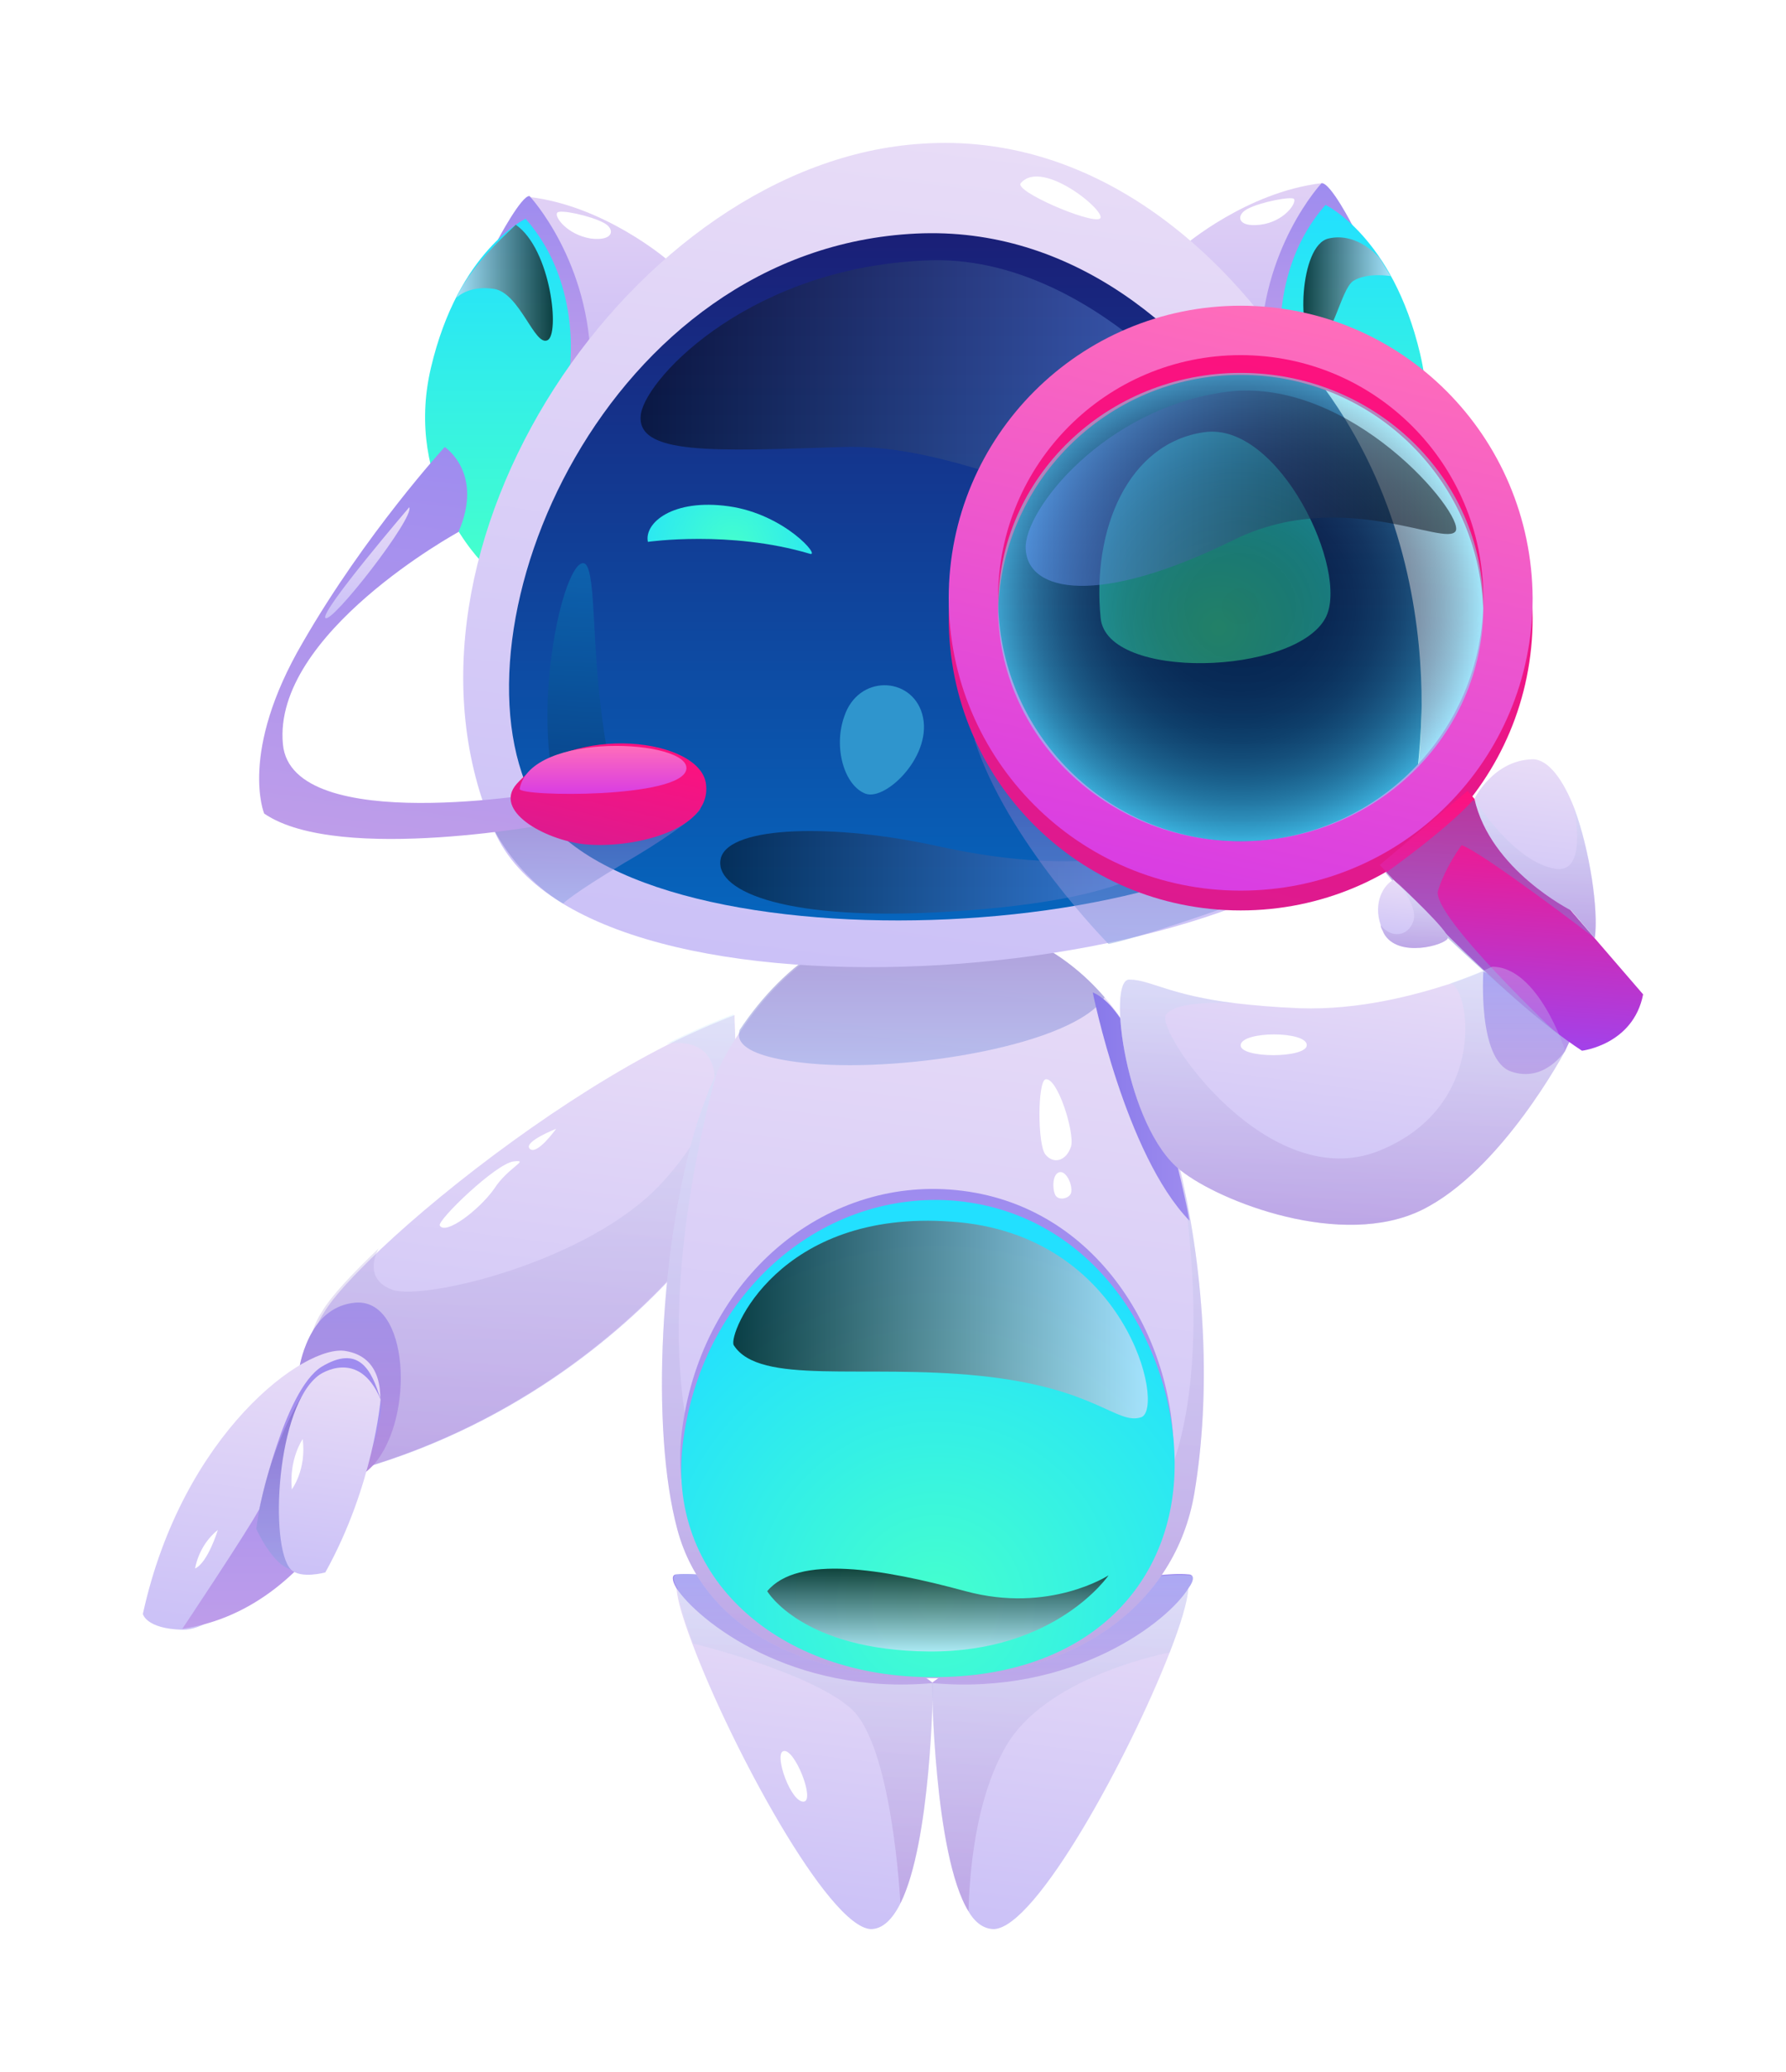 <svg width="50" height="58" viewBox="0 0 50 58" fill="none" xmlns="http://www.w3.org/2000/svg">
<g filter="url(#filter0_d_19_2066)">
<path d="M26.118 43.113C26.118 43.334 26.063 47.566 25.207 49.281C24.986 49.724 24.71 50 24.379 50C23.191 49.945 20.458 44.883 19.381 42.007C19.132 41.343 18.966 40.818 18.939 40.458C18.911 40.209 18.939 40.071 19.077 40.071C19.325 40.071 19.574 40.071 19.823 40.099C19.85 40.099 19.878 40.099 19.933 40.126C22.887 40.458 25.787 42.837 26.118 43.113Z" fill="url(#paint0_linear_19_2066)"/>
<path d="M26.118 43.113C22.142 43.473 19.519 41.343 18.939 40.458C18.801 40.237 18.801 40.071 18.939 40.071C19.215 40.043 19.519 40.071 19.823 40.098C19.85 40.098 19.878 40.098 19.933 40.126C22.556 40.513 25.759 42.864 26.118 43.113Z" fill="url(#paint1_linear_19_2066)"/>
<path d="M33.27 40.458C33.243 40.845 33.049 41.481 32.746 42.256C31.613 45.16 29.018 49.944 27.83 50C27.554 50 27.306 49.834 27.113 49.502C26.146 47.925 26.091 43.141 26.091 43.141C26.091 43.141 26.091 43.141 26.118 43.113C26.422 42.864 29.322 40.485 32.304 40.126C32.331 40.126 32.359 40.126 32.387 40.126C32.635 40.098 32.884 40.098 33.132 40.098C33.27 40.071 33.298 40.209 33.27 40.458Z" fill="url(#paint2_linear_19_2066)"/>
<path d="M33.27 40.458C32.718 41.371 30.067 43.473 26.091 43.113C26.091 43.113 26.091 43.113 26.118 43.086C26.45 42.837 29.653 40.486 32.304 40.098C32.331 40.098 32.359 40.098 32.387 40.098C32.69 40.071 32.994 40.043 33.27 40.071C33.436 40.071 33.436 40.237 33.27 40.458Z" fill="url(#paint3_linear_19_2066)"/>
<path opacity="0.3" d="M26.118 43.113C26.118 43.334 26.063 47.566 25.207 49.281C25.207 49.281 24.986 44.8 23.799 43.805C22.611 42.781 19.408 42.007 19.408 42.007C19.16 41.343 18.994 40.818 18.966 40.458C18.828 40.237 18.828 40.071 18.966 40.071C19.243 40.043 19.546 40.071 19.85 40.098C19.878 40.098 19.905 40.098 19.96 40.126C22.888 40.458 25.787 42.837 26.118 43.113Z" fill="url(#paint4_linear_19_2066)"/>
<path opacity="0.3" d="M33.27 40.458C33.243 40.845 33.049 41.481 32.746 42.256C32.193 42.366 29.211 43.058 28.162 44.883C27.278 46.404 27.14 48.534 27.113 49.502C26.146 47.926 26.091 43.141 26.091 43.141C26.091 43.141 26.091 43.141 26.118 43.113C26.422 42.864 29.322 40.486 32.304 40.126C32.331 40.126 32.359 40.126 32.387 40.126C32.69 40.098 32.994 40.071 33.27 40.098C33.436 40.071 33.436 40.237 33.27 40.458Z" fill="url(#paint5_linear_19_2066)"/>
<path d="M20.485 27.569C20.402 28.427 20.237 29.395 19.961 30.335C19.961 30.335 19.712 30.722 19.187 31.331C17.89 32.824 14.99 35.59 10.489 37.001C10.379 37.028 10.268 37.084 10.158 37.111C9.44 37.332 8.114 35.147 8.805 33.294C8.86 33.128 8.943 32.935 9.053 32.769C9.329 32.299 9.909 31.69 10.655 30.971C12.615 29.118 15.846 26.684 18.69 25.246C19.353 24.914 19.988 24.637 20.568 24.416C20.54 24.416 20.678 25.799 20.485 27.569Z" fill="url(#paint6_linear_19_2066)"/>
<path d="M10.462 37.001C10.379 37.084 10.296 37.166 10.185 37.249C9.109 38.052 7.535 37.581 8.391 34.235C8.391 34.235 8.473 33.737 8.75 33.267C8.97 32.88 9.357 32.52 9.937 32.465C11.456 32.326 11.621 35.673 10.462 37.001Z" fill="url(#paint7_linear_19_2066)"/>
<path opacity="0.3" d="M20.485 27.569L19.16 31.331C17.862 32.824 14.963 35.59 10.462 37.001C10.379 37.084 10.296 37.167 10.185 37.25C9.109 38.052 7.535 37.582 8.391 34.235C8.391 34.235 8.473 33.737 8.75 33.267C8.805 33.101 8.888 32.907 8.998 32.741C9.274 32.271 9.854 31.663 10.6 30.944C10.544 31.054 10.158 31.801 10.986 32.105C11.87 32.41 16.454 31.331 18.497 29.146C20.513 26.988 20.458 24.942 18.663 25.218C19.326 24.887 19.961 24.61 20.541 24.389C20.541 24.416 20.678 25.799 20.485 27.569Z" fill="url(#paint8_linear_19_2066)"/>
<path d="M9.688 33.82C8.556 33.599 5.105 36.116 4 41.177C4 41.177 4.083 41.592 5.105 41.62C6.126 41.647 7.893 39.767 9.081 38.66C10.268 37.554 11.594 34.152 9.688 33.82Z" fill="url(#paint9_linear_19_2066)"/>
<path d="M5.105 41.592C5.105 41.592 6.899 38.909 7.258 38.245C7.258 38.245 7.949 34.926 8.998 34.262C10.047 33.626 10.406 34.345 10.655 35.175C10.876 36.033 9.136 41.011 5.105 41.592Z" fill="url(#paint10_linear_19_2066)"/>
<path opacity="0.5" d="M7.176 38.798C7.176 38.798 7.617 39.794 8.142 39.932C8.142 39.932 7.673 36.724 8.501 35.009C8.473 35.009 7.452 36.614 7.176 38.798Z" fill="url(#paint11_linear_19_2066)"/>
<path d="M8.943 34.484C8.943 34.484 10.047 33.709 10.655 35.175C10.655 35.175 10.461 37.581 9.108 40.015C9.108 40.015 8.418 40.209 8.142 39.932C7.535 39.296 7.728 35.341 8.943 34.484Z" fill="url(#paint12_linear_19_2066)"/>
<path d="M33.436 37.803C32.911 40.9 30.122 42.975 26.146 42.975C22.667 42.975 19.74 41.675 18.966 38.826C18.193 35.977 18.497 30.695 19.519 27.431C19.684 26.933 19.85 26.463 20.071 26.02C20.264 25.605 20.485 25.218 20.734 24.859C22.004 22.95 23.854 21.706 25.953 21.706C28.134 21.706 29.791 22.591 30.951 23.946C31.475 24.554 31.89 25.273 32.193 26.02C32.525 26.878 32.828 27.818 33.049 28.758V28.786C33.74 31.745 33.905 35.009 33.436 37.803Z" fill="url(#paint13_linear_19_2066)"/>
<path opacity="0.3" d="M33.436 37.803C32.911 40.9 30.122 42.975 26.146 42.975C22.667 42.975 19.74 41.675 18.966 38.826C18.193 35.977 18.497 30.695 19.519 27.431C19.684 26.933 19.85 26.463 20.071 26.02C20.071 26.02 17.972 32.99 19.657 37.443C21.341 41.896 29.156 41.785 31.807 38.826C34.319 36.032 33.16 29.422 33.049 28.786C33.74 31.745 33.905 35.009 33.436 37.803Z" fill="url(#paint14_linear_19_2066)"/>
<path d="M19.105 35.95C19.684 31.773 23.053 28.952 26.753 29.312C30.757 29.699 32.911 33.516 32.856 36.807C32.801 40.098 30.398 42.643 26.118 42.643C21.811 42.615 18.552 39.849 19.105 35.95Z" fill="url(#paint15_linear_19_2066)"/>
<path d="M19.132 36.282C19.712 32.105 23.081 29.284 26.781 29.616C30.785 30.003 32.939 33.82 32.884 37.111C32.828 40.403 30.426 42.947 26.146 42.947C21.838 42.975 18.58 40.181 19.132 36.282Z" fill="url(#paint16_radial_19_2066)"/>
<path opacity="0.5" d="M30.923 23.918C30.067 25.246 25.4 26.02 22.694 25.771C20.347 25.55 20.706 24.914 20.706 24.831C21.976 22.923 23.826 21.678 25.925 21.678C28.107 21.678 29.791 22.591 30.923 23.918Z" fill="url(#paint17_linear_19_2066)"/>
<path d="M29.266 26.214C29.045 26.297 29.045 28.04 29.266 28.316C29.487 28.593 29.846 28.51 29.984 28.095C30.095 27.708 29.598 26.131 29.266 26.214Z" fill="white"/>
<path d="M29.653 28.814C29.459 28.869 29.459 29.284 29.543 29.45C29.625 29.616 29.93 29.56 29.985 29.394C30.04 29.173 29.847 28.758 29.653 28.814Z" fill="white"/>
<path opacity="0.72" d="M21.479 40.541C21.479 40.541 22.446 42.2 26.008 42.228C29.57 42.255 31.034 40.098 31.034 40.098C31.034 40.098 29.377 41.177 27.03 40.541C24.683 39.905 22.335 39.517 21.479 40.541Z" fill="url(#paint18_linear_19_2066)"/>
<path opacity="0.72" d="M20.541 33.654C21.258 34.788 24.158 34.179 27.416 34.511C30.675 34.843 31.255 35.894 31.945 35.673C32.635 35.452 31.558 30.529 26.643 30.197C21.783 29.837 20.375 33.35 20.541 33.654Z" fill="url(#paint19_linear_19_2066)"/>
<path d="M31.172 24.25C31.172 24.25 30.923 23.918 30.592 23.78C30.592 23.78 31.503 28.316 33.298 30.169C33.298 30.141 32.525 25.882 31.172 24.25Z" fill="url(#paint20_linear_19_2066)"/>
<path d="M33.16 2.87C33.16 2.87 34.899 1.377 36.998 1.128C36.998 1.128 37.633 1.432 38.406 3.783C39.152 6.106 37.771 10.725 37.771 10.725L33.16 2.87Z" fill="url(#paint21_linear_19_2066)"/>
<path d="M36.998 1.128C36.998 1.128 35.286 2.953 35.286 5.913L35.949 6.328L37.882 2.345C37.882 2.345 37.247 1.1 36.998 1.128Z" fill="url(#paint22_linear_19_2066)"/>
<path d="M35.894 6.134C35.894 6.134 35.452 3.617 37.108 1.736C37.108 1.736 38.986 2.621 39.759 5.913C40.532 9.204 38.517 11.168 38.517 11.168L35.894 6.134Z" fill="url(#paint23_linear_19_2066)"/>
<path d="M34.927 1.847C34.596 2.013 34.623 2.373 35.286 2.29C35.949 2.207 36.308 1.681 36.225 1.57C36.17 1.488 35.286 1.653 34.927 1.847Z" fill="white"/>
<path d="M18.663 3.258C18.663 3.258 16.923 1.764 14.825 1.515C14.825 1.515 14.189 1.819 13.416 4.17C12.671 6.494 14.051 11.113 14.051 11.113L18.663 3.258Z" fill="url(#paint24_linear_19_2066)"/>
<path d="M14.825 1.488C14.825 1.488 16.537 3.313 16.537 6.272L15.874 6.715L13.941 2.704C13.941 2.704 14.604 1.46 14.825 1.488Z" fill="url(#paint25_linear_19_2066)"/>
<path d="M15.929 6.521C15.929 6.521 16.371 4.004 14.714 2.124C14.714 2.124 12.836 3.009 12.063 6.3C11.29 9.591 13.527 11.776 13.527 11.776L15.929 6.521Z" fill="url(#paint26_linear_19_2066)"/>
<path d="M16.895 2.234C17.227 2.4 17.199 2.76 16.537 2.677C15.874 2.566 15.515 2.068 15.598 1.958C15.653 1.847 16.537 2.041 16.895 2.234Z" fill="white"/>
<path d="M13.83 19.244C16.481 25.357 36.28 23.448 38.655 18.442C41.251 12.938 35.286 -0.614 25.815 0.022C17.752 0.519 10.406 11.389 13.83 19.244Z" fill="url(#paint27_linear_19_2066)"/>
<path d="M14.907 18.359C17.448 23.365 34.734 22.535 37.247 17.944C39.4 14.017 34.32 2.124 25.649 2.538C16.951 2.953 12.477 13.546 14.907 18.359Z" fill="url(#paint28_linear_19_2066)"/>
<path d="M28.576 1.128C28.383 1.349 30.509 2.262 30.785 2.124C31.061 1.985 29.183 0.409 28.576 1.128Z" fill="white"/>
<path opacity="0.5" d="M17.945 7.572C17.752 8.762 20.016 8.623 23.605 8.513C27.941 8.374 32.304 12.108 34.844 9.425C35.258 8.983 31.116 3.175 26.091 3.285C21.093 3.424 18.138 6.521 17.945 7.572Z" fill="url(#paint29_linear_19_2066)"/>
<path opacity="0.5" d="M20.181 20.019C19.961 20.876 21.756 21.761 26.201 21.54C31.586 21.263 32.718 20.157 32.442 19.825C32.276 19.631 30.675 20.655 26.256 19.687C23.385 19.05 20.43 19.106 20.181 20.019Z" fill="url(#paint30_linear_19_2066)"/>
<path opacity="0.2" d="M15.404 17.336C15.404 17.336 15.211 16.091 15.432 14.404C15.653 12.717 16.095 11.638 16.371 11.776C16.647 11.942 16.592 13.574 16.757 15.206C16.868 16.478 17.116 17.668 17.116 17.668C17.116 17.668 15.957 18.774 15.404 17.336Z" fill="url(#paint31_linear_19_2066)"/>
<path opacity="0.5" d="M15.763 21.291C15.763 21.291 16.04 21.014 17.475 20.157C18.442 19.604 19.436 18.912 19.602 18.663C19.823 18.082 15.487 18.414 15.487 18.414L13.83 19.216C13.83 19.244 14.466 20.516 15.763 21.291Z" fill="url(#paint32_linear_19_2066)"/>
<path d="M12.45 8.513C12.45 8.513 13.554 9.232 12.836 10.891C12.836 10.891 7.617 13.74 7.921 16.838C8.17 19.438 15.377 18.165 15.377 18.165L15.625 19.023C15.625 19.023 9.495 20.212 7.396 18.774C7.396 18.774 6.679 17.059 8.473 13.989C10.241 10.919 12.45 8.513 12.45 8.513Z" fill="url(#paint33_linear_19_2066)"/>
<path d="M14.465 17.944C13.803 18.691 15.211 19.493 16.343 19.631C17.641 19.77 19.905 19.272 19.767 17.972C19.657 16.672 16.012 16.202 14.465 17.944Z" fill="url(#paint34_linear_19_2066)"/>
<path d="M14.548 18.082C14.521 18.304 19.105 18.359 19.215 17.529C19.326 16.7 14.852 16.451 14.548 18.082Z" fill="url(#paint35_linear_19_2066)"/>
<path opacity="0.72" d="M38.627 3.23C38.627 3.23 38.02 2.483 37.191 2.677C36.363 2.87 36.308 5.498 36.805 5.553C37.302 5.609 37.523 4.115 37.882 3.866C38.268 3.617 38.931 3.728 38.931 3.728L38.627 3.23Z" fill="url(#paint36_linear_19_2066)"/>
<path opacity="0.5" d="M31.034 22.425C31.034 22.425 28.189 19.548 27.278 16.7L34.375 21.374C34.402 21.374 31.972 22.231 31.034 22.425Z" fill="url(#paint37_linear_19_2066)"/>
<path opacity="0.72" d="M12.781 4.336C12.781 4.336 13.112 3.977 13.83 4.087C14.548 4.198 14.963 5.692 15.322 5.526C15.681 5.387 15.432 2.981 14.438 2.29C14.438 2.317 13.195 3.368 12.781 4.336Z" fill="url(#paint38_linear_19_2066)"/>
<path d="M11.456 10.2C11.456 10.2 8.97 13.104 9.108 13.297C9.274 13.491 11.621 10.476 11.456 10.2Z" fill="url(#paint39_linear_19_2066)"/>
<path d="M18.138 11.168C18.138 11.168 20.43 10.836 22.667 11.5C22.998 11.611 21.976 10.393 20.402 10.172C18.828 9.951 18.028 10.643 18.138 11.168Z" fill="url(#paint40_radial_19_2066)"/>
<path d="M23.633 16.063C24.02 14.874 25.511 14.929 25.815 15.98C26.146 17.114 24.821 18.414 24.241 18.221C23.633 17.999 23.329 16.921 23.633 16.063Z" fill="#2F95CD"/>
<path d="M27.554 14.57C26.146 10.67 29.846 5.692 35.507 5.055C35.507 5.055 40.864 8.513 39.621 18.082C39.621 18.055 31.172 24.665 27.554 14.57Z" fill="url(#paint41_linear_19_2066)"/>
<path d="M35.479 5.055C35.479 5.055 37.385 5.083 39.649 6.936C41.913 8.789 42.962 14.321 39.621 18.055C39.621 18.055 41.112 10.393 35.479 5.055Z" fill="url(#paint42_linear_19_2066)"/>
<path d="M30.813 13.297C30.978 15.068 36.252 14.902 37.108 13.297C37.799 11.998 35.811 7.793 33.712 8.098C31.586 8.402 30.564 10.808 30.813 13.297Z" fill="url(#paint43_radial_19_2066)"/>
<path d="M34.734 5.111C30.233 5.111 26.56 8.762 26.56 13.298C26.56 17.834 30.205 21.485 34.734 21.485C39.262 21.485 42.907 17.834 42.907 13.298C42.907 8.762 39.235 5.111 34.734 5.111ZM34.734 20.102C30.978 20.102 27.941 17.059 27.941 13.298C27.941 9.536 30.978 6.494 34.734 6.494C38.489 6.494 41.527 9.536 41.527 13.298C41.527 17.059 38.489 20.102 34.734 20.102Z" fill="url(#paint44_linear_19_2066)"/>
<path d="M34.734 4.558C30.233 4.558 26.56 8.209 26.56 12.744C26.56 17.253 30.205 20.931 34.734 20.931C39.262 20.931 42.907 17.28 42.907 12.744C42.88 8.209 39.235 4.558 34.734 4.558ZM34.734 19.548C30.978 19.548 27.941 16.506 27.941 12.744C27.941 8.983 30.978 5.941 34.734 5.941C38.489 5.941 41.527 8.983 41.527 12.744C41.527 16.506 38.489 19.548 34.734 19.548Z" fill="url(#paint45_linear_19_2066)"/>
<path d="M43.819 25.412C43.819 25.412 42.051 28.759 39.815 29.865C37.578 30.971 34.154 29.644 33.049 28.759C31.53 27.569 30.978 23.421 31.613 23.421C32.193 23.421 32.745 23.863 34.596 24.084C35.093 24.14 35.672 24.195 36.391 24.223C38.047 24.278 39.594 23.863 40.615 23.531C41.333 23.282 41.803 23.061 41.803 23.061C43.073 23.061 43.819 25.412 43.819 25.412Z" fill="url(#paint46_linear_19_2066)"/>
<path d="M41.527 23.199C41.527 23.199 41.361 25.661 42.3 25.993C43.239 26.325 43.819 25.412 43.819 25.412L44.288 24.416L41.527 23.199Z" fill="url(#paint47_linear_19_2066)"/>
<path d="M38.627 20.212C38.627 20.212 41.996 23.918 44.288 25.412C44.288 25.412 45.724 25.246 46 23.835L41.085 18.138L38.627 20.212Z" fill="url(#paint48_linear_19_2066)"/>
<path opacity="0.5" d="M44.647 22.259C44.647 22.259 41.499 19.853 40.919 19.659C40.919 19.659 40.477 20.24 40.257 20.931C40.063 21.623 43.653 24.997 43.653 24.997C43.653 24.997 40.312 22.287 38.793 20.433C38.793 20.433 40.477 19.244 41.251 18.387L44.647 22.259Z" fill="url(#paint49_linear_19_2066)"/>
<path d="M40.532 22.259C40.477 22.452 39.124 22.84 38.738 22.12C38.71 22.038 38.655 21.982 38.655 21.899C38.434 21.263 38.738 20.765 39.014 20.627L39.041 20.655C39.262 20.848 40.588 22.093 40.532 22.259Z" fill="url(#paint50_linear_19_2066)"/>
<path d="M44.647 22.259L43.984 21.484C43.984 21.484 41.72 20.35 41.278 18.359C41.278 18.359 41.803 17.28 42.907 17.253C43.349 17.253 43.763 17.834 44.067 18.608C44.509 19.797 44.757 21.484 44.647 22.259Z" fill="url(#paint51_linear_19_2066)"/>
<path opacity="0.3" d="M43.819 25.412C43.819 25.412 42.051 28.759 39.815 29.865C37.578 30.971 34.154 29.644 33.049 28.759C31.53 27.569 30.978 23.421 31.613 23.421C32.193 23.421 32.745 23.863 34.596 24.084C34.485 24.084 32.911 23.974 32.635 24.416C32.359 24.887 35.507 29.478 38.627 28.206C41.748 26.933 41.112 23.531 40.588 23.531C41.306 23.282 41.775 23.061 41.775 23.061C43.073 23.061 43.819 25.412 43.819 25.412Z" fill="url(#paint52_linear_19_2066)"/>
<path opacity="0.3" d="M40.533 22.259C40.477 22.453 39.124 22.84 38.738 22.121C38.71 22.038 38.655 21.982 38.655 21.899C38.959 22.287 39.428 22.204 39.566 21.789C39.704 21.374 39.179 20.765 39.069 20.655C39.262 20.848 40.588 22.093 40.533 22.259Z" fill="url(#paint53_linear_19_2066)"/>
<path opacity="0.3" d="M44.647 22.259L43.984 21.484C43.984 21.484 41.72 20.35 41.278 18.359C41.333 18.47 42.41 20.157 43.57 20.323C44.426 20.433 44.095 18.746 44.067 18.608C44.509 19.797 44.757 21.484 44.647 22.259Z" fill="url(#paint54_linear_19_2066)"/>
<path d="M8.474 36.282C8.474 36.282 8.087 36.835 8.17 37.692C8.17 37.692 8.585 37.139 8.474 36.282Z" fill="white"/>
<path d="M5.463 39.905C5.463 39.905 5.546 39.269 6.099 38.826C6.099 38.826 5.822 39.739 5.463 39.905Z" fill="white"/>
<path d="M12.312 30.307C12.229 30.169 13.886 28.565 14.383 28.51C14.852 28.454 14.217 28.676 13.83 29.284C13.416 29.865 12.477 30.584 12.312 30.307Z" fill="white"/>
<path d="M14.825 28.15C14.659 27.956 15.57 27.597 15.57 27.597C15.57 27.597 15.018 28.371 14.825 28.15Z" fill="white"/>
<path d="M34.734 25.246C34.678 25.633 36.611 25.633 36.584 25.246C36.556 24.859 34.789 24.859 34.734 25.246Z" fill="white"/>
<path d="M21.921 45.022C21.673 45.132 22.142 46.46 22.501 46.432C22.832 46.404 22.225 44.883 21.921 45.022Z" fill="white"/>
<path opacity="0.5" d="M34.734 19.549C38.485 19.549 41.527 16.614 41.527 12.993C41.527 9.373 38.485 6.438 34.734 6.438C30.982 6.438 27.941 9.373 27.941 12.993C27.941 16.614 30.982 19.549 34.734 19.549Z" fill="url(#paint55_radial_19_2066)"/>
<path opacity="0.5" d="M28.714 11.361C28.769 12.579 30.73 12.993 34.54 11.113C37.578 9.619 40.477 11.334 40.753 10.864C41.002 10.393 37.826 6.549 34.375 6.964C30.923 7.406 28.659 10.283 28.714 11.361Z" fill="url(#paint56_linear_19_2066)"/>
</g>
<defs>
<filter id="filter0_d_19_2066" x="0" y="0" width="50" height="58" filterUnits="userSpaceOnUse" color-interpolation-filters="sRGB">
<feFlood flood-opacity="0" result="BackgroundImageFix"/>
<feColorMatrix in="SourceAlpha" type="matrix" values="0 0 0 0 0 0 0 0 0 0 0 0 0 0 0 0 0 0 127 0" result="hardAlpha"/>
<feOffset dy="4"/>
<feGaussianBlur stdDeviation="2"/>
<feComposite in2="hardAlpha" operator="out"/>
<feColorMatrix type="matrix" values="0 0 0 0 0 0 0 0 0 0 0 0 0 0 0 0 0 0 0.25 0"/>
<feBlend mode="normal" in2="BackgroundImageFix" result="effect1_dropShadow_19_2066"/>
<feBlend mode="normal" in="SourceGraphic" in2="effect1_dropShadow_19_2066" result="shape"/>
</filter>
<linearGradient id="paint0_linear_19_2066" x1="21.618" y1="49.633" x2="22.772" y2="40.461" gradientUnits="userSpaceOnUse">
<stop stop-color="#CBC1F7"/>
<stop offset="1" stop-color="#E8DCF7"/>
</linearGradient>
<linearGradient id="paint1_linear_19_2066" x1="22.465" y1="43.148" x2="22.465" y2="40.046" gradientUnits="userSpaceOnUse">
<stop stop-color="#BE9DEA"/>
<stop offset="1" stop-color="#9E8CEF"/>
</linearGradient>
<linearGradient id="paint2_linear_19_2066" x1="28.653" y1="50.095" x2="29.965" y2="39.664" gradientUnits="userSpaceOnUse">
<stop stop-color="#CBC1F7"/>
<stop offset="1" stop-color="#E8DCF7"/>
</linearGradient>
<linearGradient id="paint3_linear_19_2066" x1="29.75" y1="43.157" x2="29.75" y2="40.054" gradientUnits="userSpaceOnUse">
<stop stop-color="#BE9DEA"/>
<stop offset="1" stop-color="#9E8CEF"/>
</linearGradient>
<linearGradient id="paint4_linear_19_2066" x1="22.465" y1="49.272" x2="22.465" y2="40.046" gradientUnits="userSpaceOnUse">
<stop stop-color="#9D68C2"/>
<stop offset="1" stop-color="#CCEDFF"/>
</linearGradient>
<linearGradient id="paint5_linear_19_2066" x1="29.75" y1="49.482" x2="29.75" y2="40.054" gradientUnits="userSpaceOnUse">
<stop stop-color="#9D68C2"/>
<stop offset="1" stop-color="#CCEDFF"/>
</linearGradient>
<linearGradient id="paint6_linear_19_2066" x1="13.699" y1="37.568" x2="15.434" y2="23.778" gradientUnits="userSpaceOnUse">
<stop stop-color="#CBC1F7"/>
<stop offset="1" stop-color="#E8DCF7"/>
</linearGradient>
<linearGradient id="paint7_linear_19_2066" x1="9.7" y1="37.579" x2="9.7" y2="32.466" gradientUnits="userSpaceOnUse">
<stop stop-color="#BE9DEA"/>
<stop offset="1" stop-color="#9E8CEF"/>
</linearGradient>
<linearGradient id="paint8_linear_19_2066" x1="14.38" y1="37.579" x2="14.38" y2="24.422" gradientUnits="userSpaceOnUse">
<stop stop-color="#9D68C2"/>
<stop offset="1" stop-color="#CCEDFF"/>
</linearGradient>
<linearGradient id="paint9_linear_19_2066" x1="6.87" y1="41.842" x2="7.908" y2="33.593" gradientUnits="userSpaceOnUse">
<stop stop-color="#CBC1F7"/>
<stop offset="1" stop-color="#E8DCF7"/>
</linearGradient>
<linearGradient id="paint10_linear_19_2066" x1="7.88" y1="41.605" x2="7.88" y2="34.043" gradientUnits="userSpaceOnUse">
<stop stop-color="#BE9DEA"/>
<stop offset="1" stop-color="#9E8CEF"/>
</linearGradient>
<linearGradient id="paint11_linear_19_2066" x1="7.821" y1="39.948" x2="7.821" y2="35.023" gradientUnits="userSpaceOnUse">
<stop stop-color="#8DA4E5"/>
<stop offset="1" stop-color="#755CBB"/>
</linearGradient>
<linearGradient id="paint12_linear_19_2066" x1="8.762" y1="40.133" x2="9.499" y2="34.274" gradientUnits="userSpaceOnUse">
<stop stop-color="#CBC1F7"/>
<stop offset="1" stop-color="#E8DCF7"/>
</linearGradient>
<linearGradient id="paint13_linear_19_2066" x1="25.026" y1="42.935" x2="27.679" y2="21.846" gradientUnits="userSpaceOnUse">
<stop stop-color="#CBC1F7"/>
<stop offset="1" stop-color="#E8DCF7"/>
</linearGradient>
<linearGradient id="paint14_linear_19_2066" x1="26.101" y1="42.971" x2="26.101" y2="26.003" gradientUnits="userSpaceOnUse">
<stop stop-color="#9D68C2"/>
<stop offset="1" stop-color="#CCEDFF"/>
</linearGradient>
<linearGradient id="paint15_linear_19_2066" x1="25.939" y1="42.626" x2="25.939" y2="29.262" gradientUnits="userSpaceOnUse">
<stop stop-color="#BE9DEA"/>
<stop offset="1" stop-color="#9E8CEF"/>
</linearGradient>
<radialGradient id="paint16_radial_19_2066" cx="0" cy="0" r="1" gradientUnits="userSpaceOnUse" gradientTransform="translate(26.206 40.898) scale(10.181 10.198)">
<stop stop-color="#45FFCD"/>
<stop offset="1" stop-color="#22E0FF"/>
</radialGradient>
<linearGradient id="paint17_linear_19_2066" x1="25.809" y1="25.824" x2="25.809" y2="21.687" gradientUnits="userSpaceOnUse">
<stop stop-color="#8DA4E5"/>
<stop offset="1" stop-color="#755CBB"/>
</linearGradient>
<linearGradient id="paint18_linear_19_2066" x1="26.263" y1="42.227" x2="26.263" y2="39.912" gradientUnits="userSpaceOnUse">
<stop stop-color="#D4E2FF"/>
<stop offset="1"/>
</linearGradient>
<linearGradient id="paint19_linear_19_2066" x1="20.539" y1="32.919" x2="32.141" y2="32.919" gradientUnits="userSpaceOnUse">
<stop/>
<stop offset="1" stop-color="#D4E2FF"/>
</linearGradient>
<linearGradient id="paint20_linear_19_2066" x1="30.615" y1="26.953" x2="33.31" y2="26.953" gradientUnits="userSpaceOnUse">
<stop stop-color="#8879EA"/>
<stop offset="1" stop-color="#9E8CEF"/>
</linearGradient>
<linearGradient id="paint21_linear_19_2066" x1="35.889" y1="10.715" x2="35.889" y2="1.124" gradientUnits="userSpaceOnUse">
<stop stop-color="#B9ACF4"/>
<stop offset="1" stop-color="#E1D1F5"/>
</linearGradient>
<linearGradient id="paint22_linear_19_2066" x1="36.584" y1="6.337" x2="36.584" y2="1.124" gradientUnits="userSpaceOnUse">
<stop stop-color="#BE9DEA"/>
<stop offset="1" stop-color="#9E8CEF"/>
</linearGradient>
<linearGradient id="paint23_linear_19_2066" x1="37.878" y1="11.174" x2="37.878" y2="1.751" gradientUnits="userSpaceOnUse">
<stop stop-color="#45FFCD"/>
<stop offset="1" stop-color="#22E0FF"/>
</linearGradient>
<linearGradient id="paint24_linear_19_2066" x1="15.941" y1="11.089" x2="15.941" y2="1.498" gradientUnits="userSpaceOnUse">
<stop stop-color="#B9ACF4"/>
<stop offset="1" stop-color="#E1D1F5"/>
</linearGradient>
<linearGradient id="paint25_linear_19_2066" x1="15.245" y1="6.711" x2="15.245" y2="1.498" gradientUnits="userSpaceOnUse">
<stop stop-color="#BE9DEA"/>
<stop offset="1" stop-color="#9E8CEF"/>
</linearGradient>
<linearGradient id="paint26_linear_19_2066" x1="13.958" y1="11.76" x2="13.958" y2="2.125" gradientUnits="userSpaceOnUse">
<stop stop-color="#45FFCD"/>
<stop offset="1" stop-color="#22E0FF"/>
</linearGradient>
<linearGradient id="paint27_linear_19_2066" x1="25.057" y1="23.379" x2="27.987" y2="0.089" gradientUnits="userSpaceOnUse">
<stop stop-color="#CBC1F7"/>
<stop offset="1" stop-color="#E8DCF7"/>
</linearGradient>
<linearGradient id="paint28_linear_19_2066" x1="25.997" y1="21.784" x2="25.997" y2="2.53" gradientUnits="userSpaceOnUse">
<stop stop-color="#0665BD"/>
<stop offset="1" stop-color="#1A1F77"/>
</linearGradient>
<linearGradient id="paint29_linear_19_2066" x1="17.946" y1="6.836" x2="34.903" y2="6.836" gradientUnits="userSpaceOnUse">
<stop/>
<stop offset="1" stop-color="#6A9BFF"/>
</linearGradient>
<linearGradient id="paint30_linear_19_2066" x1="20.176" y1="20.419" x2="32.505" y2="20.419" gradientUnits="userSpaceOnUse">
<stop/>
<stop offset="1" stop-color="#6A9BFF"/>
</linearGradient>
<linearGradient id="paint31_linear_19_2066" x1="16.121" y1="18.061" x2="16.553" y2="11.777" gradientUnits="userSpaceOnUse">
<stop/>
<stop offset="1" stop-color="#00E3FF"/>
</linearGradient>
<linearGradient id="paint32_linear_19_2066" x1="16.702" y1="21.296" x2="16.702" y2="18.344" gradientUnits="userSpaceOnUse">
<stop stop-color="#8DA4E5"/>
<stop offset="1" stop-color="#755CBB"/>
</linearGradient>
<linearGradient id="paint33_linear_19_2066" x1="11.279" y1="19.666" x2="12.679" y2="8.539" gradientUnits="userSpaceOnUse">
<stop stop-color="#BE9DEA"/>
<stop offset="1" stop-color="#9E8CEF"/>
</linearGradient>
<linearGradient id="paint34_linear_19_2066" x1="16.697" y1="19.732" x2="17.417" y2="16.679" gradientUnits="userSpaceOnUse">
<stop stop-color="#DD1A8F"/>
<stop offset="1" stop-color="#FE117E"/>
</linearGradient>
<linearGradient id="paint35_linear_19_2066" x1="16.89" y1="18.213" x2="16.89" y2="16.881" gradientUnits="userSpaceOnUse">
<stop stop-color="#D93DE3"/>
<stop offset="1" stop-color="#FF6DBA"/>
</linearGradient>
<linearGradient id="paint36_linear_19_2066" x1="36.475" y1="4.104" x2="38.922" y2="4.104" gradientUnits="userSpaceOnUse">
<stop/>
<stop offset="1" stop-color="#D4E2FF"/>
</linearGradient>
<linearGradient id="paint37_linear_19_2066" x1="30.843" y1="22.434" x2="30.843" y2="16.702" gradientUnits="userSpaceOnUse">
<stop stop-color="#8DA4E5"/>
<stop offset="1" stop-color="#755CBB"/>
</linearGradient>
<linearGradient id="paint38_linear_19_2066" x1="12.778" y1="3.933" x2="15.476" y2="3.933" gradientUnits="userSpaceOnUse">
<stop stop-color="#D4E2FF"/>
<stop offset="1"/>
</linearGradient>
<linearGradient id="paint39_linear_19_2066" x1="10.285" y1="13.303" x2="10.285" y2="10.189" gradientUnits="userSpaceOnUse">
<stop stop-color="#CBC1F7"/>
<stop offset="1" stop-color="#E8DCF7"/>
</linearGradient>
<radialGradient id="paint40_radial_19_2066" cx="0" cy="0" r="1" gradientUnits="userSpaceOnUse" gradientTransform="translate(20.497 11.308) scale(3.259 3.264)">
<stop stop-color="#45FFCD"/>
<stop offset="1" stop-color="#22E0FF"/>
</radialGradient>
<linearGradient id="paint41_linear_19_2066" x1="33.523" y1="20.185" x2="33.523" y2="5.05" gradientUnits="userSpaceOnUse">
<stop stop-color="#0665BD"/>
<stop offset="1" stop-color="#1A1F77"/>
</linearGradient>
<linearGradient id="paint42_linear_19_2066" x1="37.512" y1="17.802" x2="39.061" y2="5.489" gradientUnits="userSpaceOnUse">
<stop stop-color="#CBC1F7"/>
<stop offset="1" stop-color="#E8DCF7"/>
</linearGradient>
<radialGradient id="paint43_radial_19_2066" cx="0" cy="0" r="1" gradientUnits="userSpaceOnUse" gradientTransform="translate(34.113 13.567) scale(4.785 4.793)">
<stop stop-color="#45FFCD"/>
<stop offset="1" stop-color="#22E0FF"/>
</radialGradient>
<linearGradient id="paint44_linear_19_2066" x1="32.852" y1="21.268" x2="36.608" y2="5.342" gradientUnits="userSpaceOnUse">
<stop stop-color="#DD1A8F"/>
<stop offset="1" stop-color="#FE117E"/>
</linearGradient>
<linearGradient id="paint45_linear_19_2066" x1="32.852" y1="20.695" x2="36.608" y2="4.769" gradientUnits="userSpaceOnUse">
<stop stop-color="#D93DE3"/>
<stop offset="1" stop-color="#FF6DBA"/>
</linearGradient>
<linearGradient id="paint46_linear_19_2066" x1="36.882" y1="30.246" x2="37.848" y2="22.563" gradientUnits="userSpaceOnUse">
<stop stop-color="#CBC1F7"/>
<stop offset="1" stop-color="#E8DCF7"/>
</linearGradient>
<linearGradient id="paint47_linear_19_2066" x1="42.9" y1="26.078" x2="42.9" y2="23.204" gradientUnits="userSpaceOnUse">
<stop stop-color="#BE9DEA"/>
<stop offset="1" stop-color="#9E8CEF"/>
</linearGradient>
<linearGradient id="paint48_linear_19_2066" x1="42.078" y1="25.265" x2="42.576" y2="18.253" gradientUnits="userSpaceOnUse">
<stop stop-color="#A242EA"/>
<stop offset="1" stop-color="#FE117E"/>
</linearGradient>
<linearGradient id="paint49_linear_19_2066" x1="41.711" y1="24.968" x2="41.711" y2="18.35" gradientUnits="userSpaceOnUse">
<stop stop-color="#8DA4E5"/>
<stop offset="1" stop-color="#755CBB"/>
</linearGradient>
<linearGradient id="paint50_linear_19_2066" x1="39.476" y1="22.541" x2="39.705" y2="20.719" gradientUnits="userSpaceOnUse">
<stop stop-color="#CBC1F7"/>
<stop offset="1" stop-color="#E8DCF7"/>
</linearGradient>
<linearGradient id="paint51_linear_19_2066" x1="42.728" y1="22.018" x2="43.324" y2="17.287" gradientUnits="userSpaceOnUse">
<stop stop-color="#CBC1F7"/>
<stop offset="1" stop-color="#E8DCF7"/>
</linearGradient>
<linearGradient id="paint52_linear_19_2066" x1="37.575" y1="30.307" x2="37.575" y2="23.063" gradientUnits="userSpaceOnUse">
<stop stop-color="#9D68C2"/>
<stop offset="1" stop-color="#CCEDFF"/>
</linearGradient>
<linearGradient id="paint53_linear_19_2066" x1="39.601" y1="22.548" x2="39.601" y2="20.659" gradientUnits="userSpaceOnUse">
<stop stop-color="#9D68C2"/>
<stop offset="1" stop-color="#CCEDFF"/>
</linearGradient>
<linearGradient id="paint54_linear_19_2066" x1="42.961" y1="22.258" x2="42.961" y2="18.35" gradientUnits="userSpaceOnUse">
<stop stop-color="#9D68C2"/>
<stop offset="1" stop-color="#CCEDFF"/>
</linearGradient>
<radialGradient id="paint55_radial_19_2066" cx="0" cy="0" r="1" gradientUnits="userSpaceOnUse" gradientTransform="translate(34.722 12.981) scale(6.792 6.562)">
<stop/>
<stop offset="0.229" stop-color="#010303"/>
<stop offset="0.365" stop-color="#050B0B"/>
<stop offset="0.477" stop-color="#0B1919"/>
<stop offset="0.576" stop-color="#132D2D"/>
<stop offset="0.667" stop-color="#1F4848"/>
<stop offset="0.751" stop-color="#2C6868"/>
<stop offset="0.83" stop-color="#3D8E8E"/>
<stop offset="0.905" stop-color="#50BABA"/>
<stop offset="0.975" stop-color="#65EBEB"/>
<stop offset="1" stop-color="#6DFFFF"/>
</radialGradient>
<linearGradient id="paint56_linear_19_2066" x1="28.7" y1="9.673" x2="40.748" y2="9.673" gradientUnits="userSpaceOnUse">
<stop stop-color="#6A9BFF"/>
<stop offset="1"/>
</linearGradient>
</defs>
</svg>
